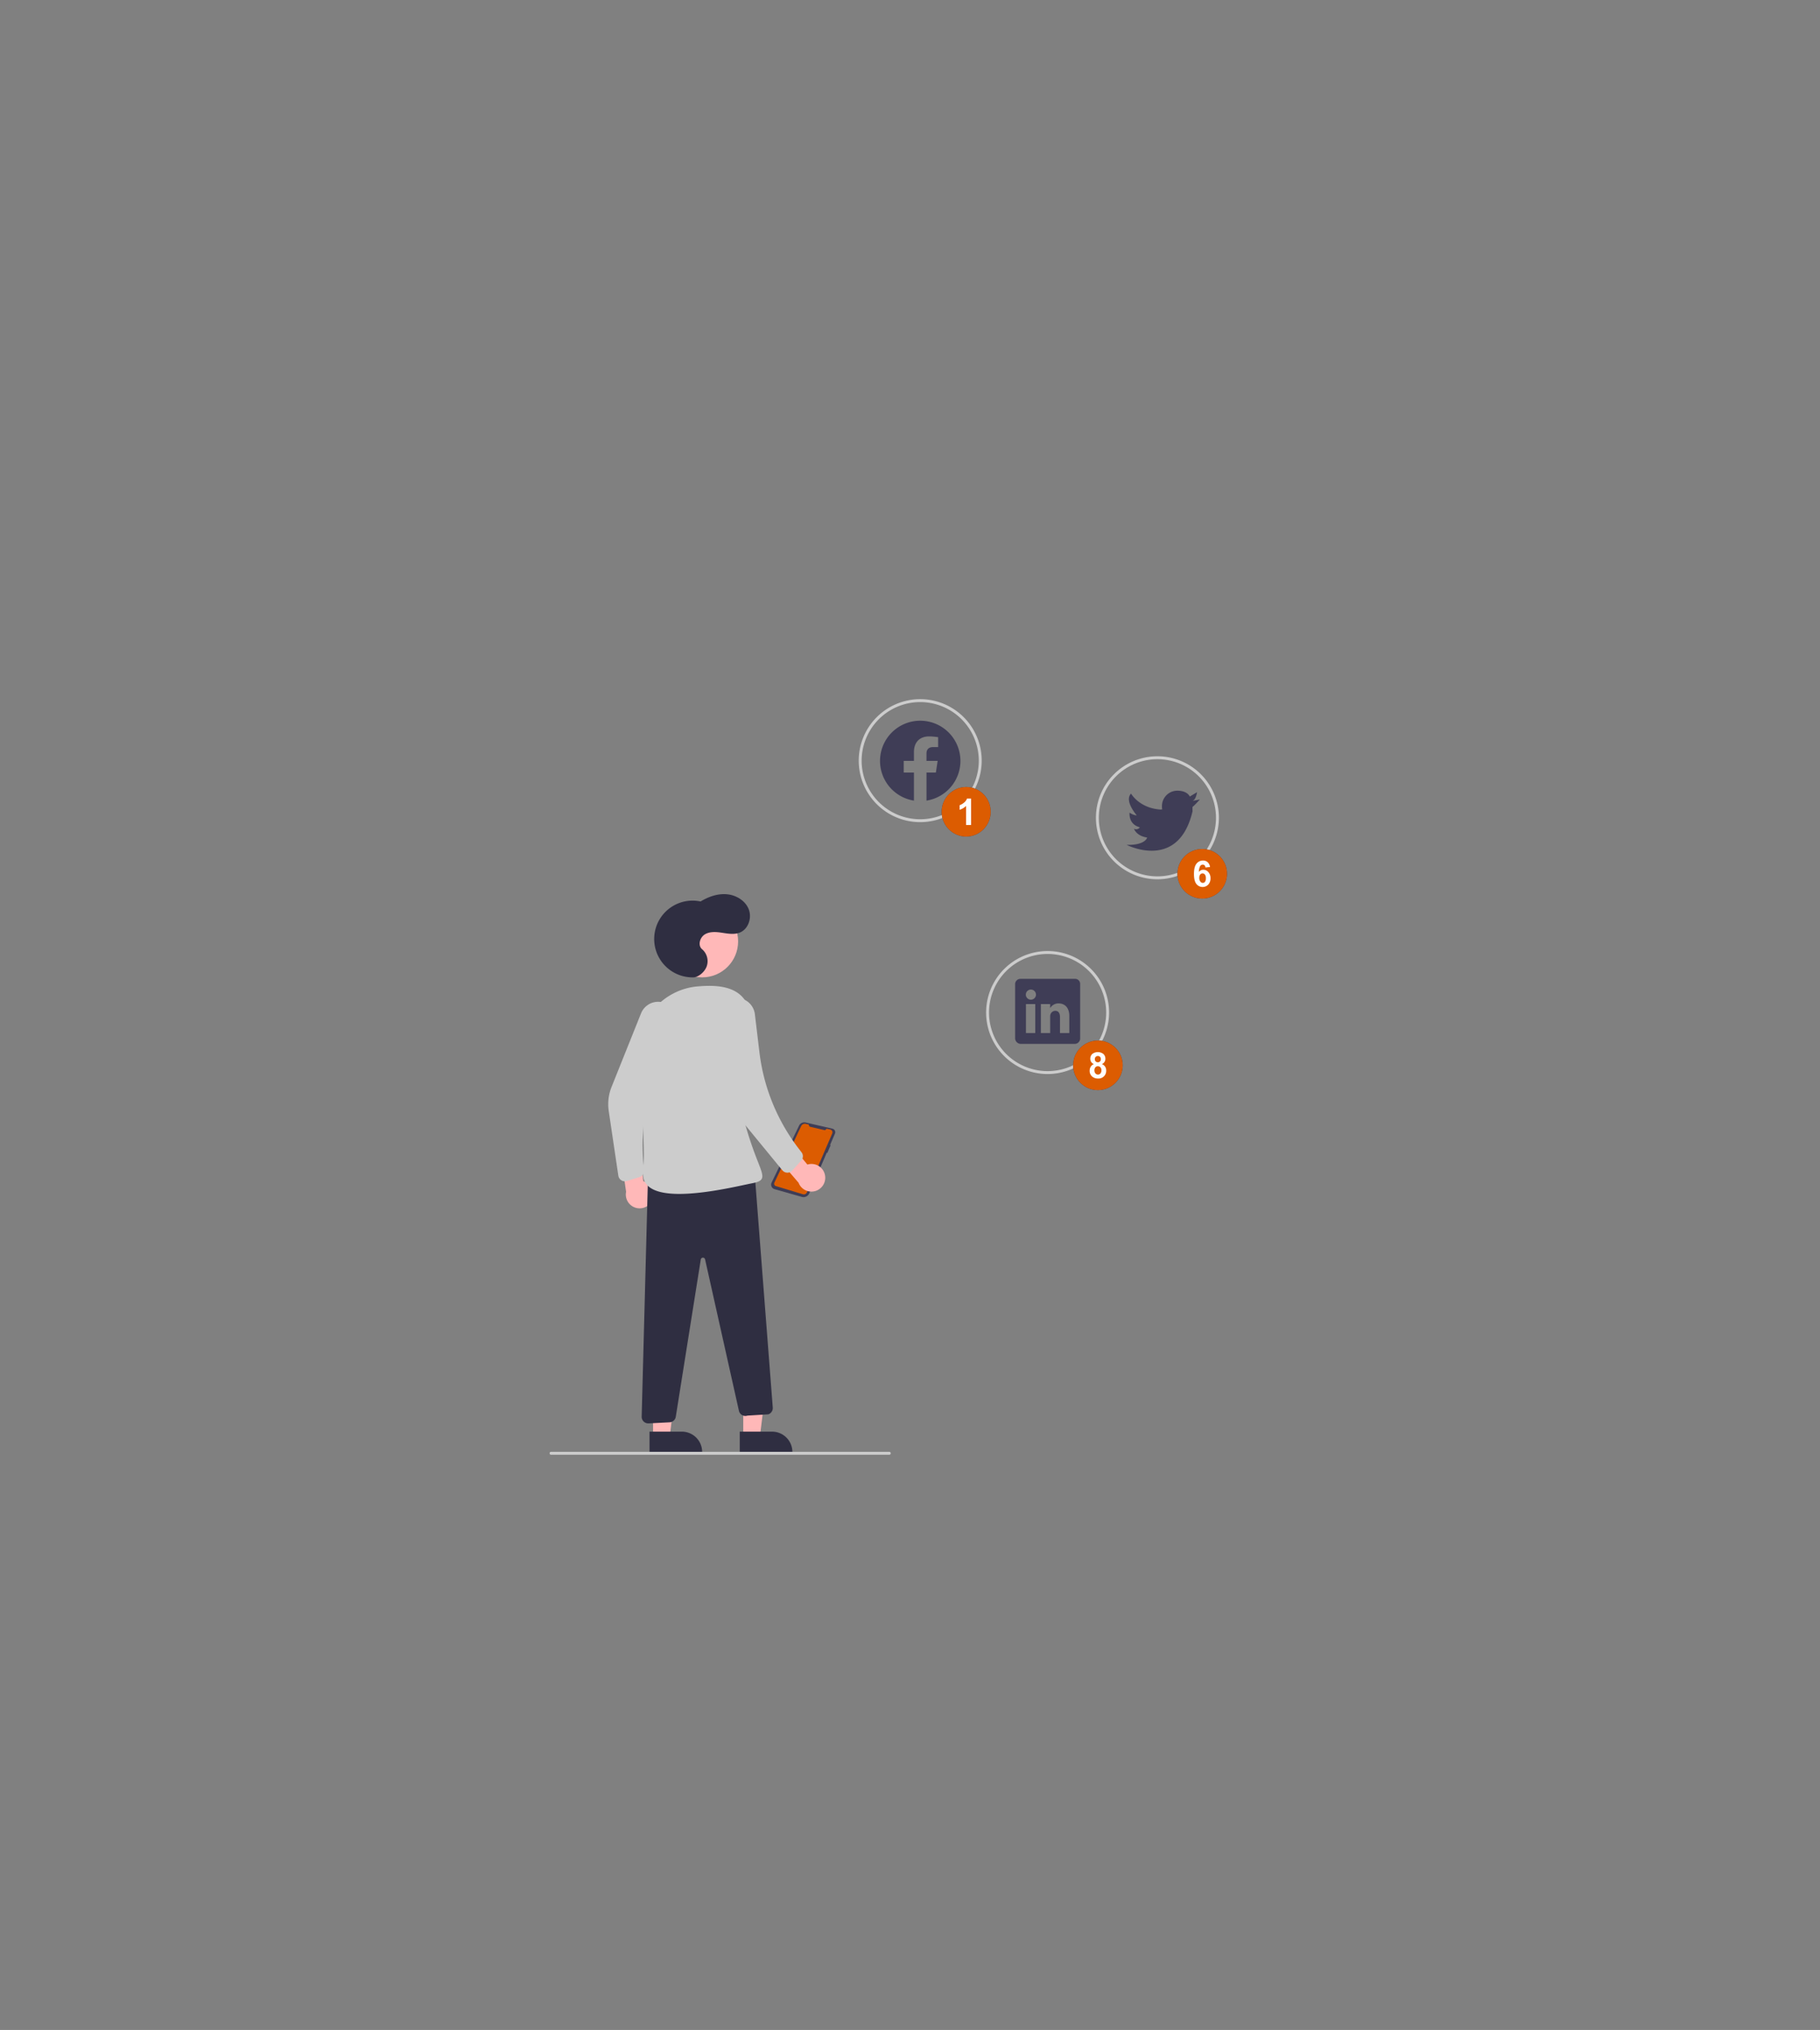 <?xml version="1.0" encoding="UTF-8" standalone="no"?>
<svg
   xmlns:dc="http://purl.org/dc/elements/1.1/"
   xmlns:cc="http://creativecommons.org/ns#"
   xmlns:rdf="http://www.w3.org/1999/02/22-rdf-syntax-ns#"
   xmlns:svg="http://www.w3.org/2000/svg"
   xmlns="http://www.w3.org/2000/svg"
   xmlns:sodipodi="http://sodipodi.sourceforge.net/DTD/sodipodi-0.dtd"
   xmlns:inkscape="http://www.inkscape.org/namespaces/inkscape"
   id="f4bb5715-a48d-4f63-b868-20e22843da81"
   data-name="Layer 1"
   width="462.678"
   height="515.972"
   viewBox="0 0 462.678 515.972"
   version="1.1"
   sodipodi:docname="saas1.svg"
   inkscape:version="1.0.1 (3bc2e813f5, 2020-09-07)">
  <rect x="0" y="0" width="462.678" height="515.972" fill="#808080" stroke="none"/>
  <defs
     id="defs71" />
  <sodipodi:namedview
     pagecolor="#ffffff"
     bordercolor="#666666"
     borderopacity="1"
     objecttolerance="10"
     gridtolerance="10"
     guidetolerance="10"
     inkscape:pageopacity="0"
     inkscape:pageshadow="2"
     inkscape:window-width="1920"
     inkscape:window-height="1009"
     id="namedview69"
     showgrid="false"
     inkscape:zoom="0.8159351"
     inkscape:cx="264.17009"
     inkscape:cy="358.74516"
     inkscape:window-x="-8"
     inkscape:window-y="-8"
     inkscape:window-maximized="1"
     inkscape:current-layer="f4bb5715-a48d-4f63-b868-20e22843da81" />
  <path
     d="m 211.786,286.938 a 0.915,0.915 0 0 1 0.479,1.203 l -1.243,2.887 0.141,0.072 -0.847,1.959 -0.136,-0.075 -4.453,10.342 a 1.587,1.587 0 0 1 -1.892,0.899 l -6.923,-1.967 a 1.201,1.201 0 0 1 -0.754,-1.678 l 6.978,-14.471 a 1.487,1.487 0 0 1 1.674,-0.802 l 6.812,1.578 v 0 a 0.914,0.914 0 0 1 0.163,0.053 z"
     fill="#3f3d56"
     id="path2"
     style="stroke-width:0.372" />
  <path
     d="m 206.024,286.422 3.581,0.829 a 0.301,0.301 0 0 0 0.333,-0.151 v 0 a 0.341,0.341 0 0 1 0.377,-0.171 l 0.754,0.175 a 0.722,0.722 0 0 1 0.501,0.988 l -6.444,14.999 a 0.824,0.824 0 0 1 -0.996,0.464 l -6.875,-2.074 a 0.637,0.637 0 0 1 -0.391,-0.882 l 6.811,-14.378 a 1.027,1.027 0 0 1 1.16,-0.561 l 0.795,0.184 a 0.514,0.514 0 0 0 0.392,0.578 z"
     fill="#dc5c01"
     id="path4"
     style="stroke-width:0.372" />
  <path
     d="m 233.937,208.976 a 15.633,15.633 0 1 1 15.633,-15.633 15.651,15.651 0 0 1 -15.633,15.633 z m 0,-30.521 a 14.888,14.888 0 1 0 14.888,14.888 14.905,14.905 0 0 0 -14.888,-14.888 z"
     fill="#cccccc"
     id="path6"
     style="stroke-width:0.372" />
  <path
     d="m 294.236,223.492 a 15.633,15.633 0 1 1 15.633,-15.633 15.651,15.651 0 0 1 -15.633,15.633 z m 0,-30.521 a 14.888,14.888 0 1 0 14.888,14.888 14.905,14.905 0 0 0 -14.888,-14.888 z"
     fill="#cccccc"
     id="path8"
     style="stroke-width:0.372" />
  <path
     d="m 266.32,272.996 a 15.633,15.633 0 1 1 15.633,-15.633 15.651,15.651 0 0 1 -15.633,15.633 z m 0,-30.521 a 14.888,14.888 0 1 0 14.888,14.888 14.905,14.905 0 0 0 -14.888,-14.888 z"
     fill="#cccccc"
     id="path10"
     style="stroke-width:0.372" />
  <path
     d="m 303.169,203.578 1.861,-0.372 c 0,0 -1.563,1.749 -1.861,1.861 v 0 a 7.49,7.49 0 0 0 0,1.117 c -3.573,15.335 -16.749,8.561 -16.749,8.561 4.802,0.112 5.211,-1.861 5.211,-1.861 -2.792,-0.409 -3.35,-2.233 -3.35,-2.233 a 1.15,1.15 0 0 0 1.489,-0.372 c -3.015,-0.782 -2.605,-3.722 -2.605,-3.722 a 3.871,3.871 0 0 0 1.824,0.707 c -0.335,-0.409 -3.164,-3.797 -1.452,-5.546 0,0 2.084,3.722 7.556,4.057 l 0.372,-0.074 a 2.922,2.922 0 0 1 -0.074,-0.819 3.908,3.908 0 0 1 3.908,-3.908 c 2.605,0 3.164,1.489 3.164,1.489 l 1.861,-1.117 c -0.037,0 -0.223,1.861 -1.154,2.233 z"
     fill="#3f3d56"
     id="path12"
     style="stroke-width:0.372" />
  <path
     d="m 273.269,248.802 -13.795,7.7e-4 a 1.348,1.348 0 0 0 -1.412,1.287 l 7.8e-4,13.826 a 1.454,1.454 0 0 0 1.413,1.416 l 13.791,-7.7e-4 a 1.381,1.381 0 0 0 1.326,-1.417 l -7.7e-4,-13.826 a 1.267,1.267 0 0 0 -1.322,-1.287 z m -10.083,13.779 -2.368,2.1e-4 -5.7e-4,-7.363 2.368,-2.1e-4 z m -1.103,-8.482 h -0.017 a 1.288,1.288 0 1 1 0.017,0 z m 9.757,8.481 -2.368,2.1e-4 -3.7e-4,-4.026 c -8e-5,-0.964 -0.345,-1.623 -1.201,-1.623 a 1.295,1.295 0 0 0 -1.214,0.874 1.595,1.595 0 0 0 -0.082,0.582 l 3.7e-4,4.194 -2.368,2.1e-4 -5.6e-4,-7.363 2.368,-2.2e-4 9e-5,1.025 a 2.398,2.398 0 0 1 2.135,-1.197 c 1.554,-1.4e-4 2.73,1.024 2.731,3.233 z"
     fill="#3f3d56"
     id="path14"
     style="stroke-width:0.372" />
  <path
     d="m 244.157,193.404 a 10.219,10.219 0 1 0 -11.816,10.096 v -7.141 h -2.595 v -2.955 h 2.595 v -2.252 c 0,-2.561 1.526,-3.976 3.86,-3.976 a 15.704,15.704 0 0 1 2.288,0.2 v 2.515 h -1.289 c -1.269,0 -1.666,0.787 -1.666,1.597 v 1.917 h 2.834 l -0.453,2.955 h -2.381 v 7.141 a 10.222,10.222 0 0 0 8.623,-10.097 z"
     fill="#3f3d56"
     fill-rule="evenodd"
     id="path16"
     style="stroke-width:0.372" />
  <polygon
     points="149.206,459.363 132.333,459.364 132.337,503.46 143.769,503.459 "
     fill="#ffb8b8"
     id="polygon18"
     transform="matrix(0.372,0,0,0.372,139.717,177.71)" />
  <path
     d="m 201.437,369.053 -13.373,7.8e-4 -4.7e-4,-5.167 8.206,-5.5e-4 a 5.167,5.167 0 0 1 5.167,5.167 v 0 z"
     fill="#2f2e41"
     id="path20"
     style="stroke-width:0.372" />
  <polygon
     points="87.584,459.363 70.711,459.364 70.715,503.46 82.148,503.459 "
     fill="#ffb8b8"
     id="polygon22"
     transform="matrix(0.372,0,0,0.372,139.717,177.71)" />
  <path
     d="m 178.5,369.053 -13.373,7.8e-4 -4.6e-4,-5.167 8.206,-5.5e-4 a 5.167,5.167 0 0 1 5.167,5.167 v 0 z"
     fill="#2f2e41"
     id="path24"
     style="stroke-width:0.372" />
  <circle
     cx="178.5"
     cy="239.283"
     r="9.142"
     fill="#ffb8b8"
     id="circle26"
     style="stroke-width:0.372" />
  <path
     d="m 209.76,298.903 a 3.49,3.49 0 0 0 -4.501,-2.896 l -5.109,-6.125 -4.479,2.197 7.336,8.548 a 3.509,3.509 0 0 0 6.753,-1.725 z"
     fill="#ffb8b8"
     id="path28"
     style="stroke-width:0.372" />
  <path
     d="m 165.789,305.097 a 3.49,3.49 0 0 0 -2.245,-4.858 l -1.026,-7.909 -4.959,-0.549 1.605,11.149 a 3.509,3.509 0 0 0 6.624,2.167 z"
     fill="#ffb8b8"
     id="path30"
     style="stroke-width:0.372" />
  <path
     d="m 158.85,300.26 a 1.675,1.675 0 0 1 -1.657,-1.429 l -2.441,-16.436 a 11.814,11.814 0 0 1 0.719,-6.124 l 7.493,-18.7 a 4.684,4.684 0 0 1 8.043,-1.136 h 4e-5 a 4.675,4.675 0 0 1 0.581,4.79 l -3.532,7.901 a 53.922,53.922 0 0 0 -4.326,28.277 1.675,1.675 0 0 1 -1.172,1.796 l -3.216,0.988 a 1.678,1.678 0 0 1 -0.492,0.074 z"
     fill="#cccccc"
     id="path32"
     style="stroke-width:0.372" />
  <path
     d="m 176.275,248.424 a 9.754,9.754 0 1 1 1.828,-19.29 c 2.01,-1.221 4.348,-2.042 6.69,-1.833 2.343,0.209 4.659,1.6 5.535,3.782 0.876,2.183 -0.065,5.06 -2.243,5.947 -1.396,0.569 -2.973,0.293 -4.464,0.064 -1.49,-0.229 -3.116,-0.379 -4.413,0.39 -1.297,0.769 -1.88,2.831 -0.718,3.792 a 3.997,3.997 0 0 1 1.148,4.4 c -0.584,1.51 -2.177,2.723 -3.363,2.748 z"
     fill="#2f2e41"
     id="path34"
     style="stroke-width:0.372" />
  <path
     d="m 164.8,361.796 a 1.675,1.675 0 0 1 -1.675,-1.719 l 1.626,-61.718 0.177,-0.004 26.883,-0.586 4.642,60.014 a 1.68,1.68 0 0 1 -1.109,1.698 l -0.051,0.01 -5.276,0.322 a 1.675,1.675 0 0 1 -2.17,-1.222 l -8.601,-38.485 a 0.558,0.558 0 0 0 -1.096,0.034 l -6.354,39.971 a 1.683,1.683 0 0 1 -1.569,1.41 l -5.342,0.273 q -0.042,0.002 -0.085,0.002 z"
     fill="#2f2e41"
     id="path36"
     style="stroke-width:0.372" />
  <path
     d="m 172.712,303.467 c -3.345,0 -6.267,-0.505 -7.88,-1.948 -1.037,-0.927 -1.485,-2.187 -1.333,-3.746 0.573,-5.86 -0.42,-18.703 -1.354,-28.445 a 17.306,17.306 0 0 1 3.99,-12.758 16.481,16.481 0 0 1 11.49,-5.87 c 3.078,-0.219 10.285,-0.73 12.525,5.007 3.365,8.619 1.719,12.572 0.128,16.394 -1.352,3.247 -2.751,6.605 -1.037,12.911 a 94.208,94.208 0 0 0 3.434,10.272 c 0.928,2.38 1.394,3.575 0.964,4.355 -0.339,0.616 -1.186,0.884 -2.629,1.163 -0.471,0.091 -1.094,0.224 -1.836,0.381 -3.771,0.802 -10.737,2.282 -16.462,2.282 z"
     fill="#cccccc"
     id="path38"
     style="stroke-width:0.372" />
  <path
     d="m 200.178,298.066 c -0.013,0 -0.026,0 -0.039,-3.7e-4 a 1.673,1.673 0 0 1 -1.256,-0.612 l -9.476,-11.547 a 18.025,18.025 0 0 1 -3.861,-8.578 l -2.918,-18.235 a 4.684,4.684 0 1 1 9.275,-1.298 l 1.16,9.672 a 49.974,49.974 0 0 0 10.029,24.541 l 0.663,0.86 a 1.675,1.675 0 0 1 -0.082,2.143 l -2.251,2.5 a 1.673,1.673 0 0 1 -1.244,0.554 z"
     fill="#cccccc"
     id="path40"
     style="stroke-width:0.372" />
  <ellipse
     cx="245.617"
     cy="206.334"
     rx="6.233"
     ry="6.301"
     fill="#3f3d56"
     id="ellipse42"
     style="stroke-width:0.372" />
  <path
     d="m 246.863,209.695 h -1.269 v -4.835 a 4.367,4.367 0 0 1 -1.64,0.972 v -1.164 a 3.662,3.662 0 0 0 1.079,-0.623 2.363,2.363 0 0 0 0.799,-1.071 h 1.03 z"
     fill="#3f3d56"
     id="path44"
     style="stroke-width:0.372" />
  <ellipse
     cx="245.617"
     cy="206.334"
     rx="6.233"
     ry="6.301"
     fill="#dc5c01"
     id="ellipse46"
     style="stroke-width:0.372" />
  <path
     d="m 246.863,209.695 h -1.269 v -4.835 a 4.367,4.367 0 0 1 -1.64,0.972 v -1.164 a 3.662,3.662 0 0 0 1.079,-0.623 2.363,2.363 0 0 0 0.799,-1.071 h 1.03 z"
     fill="#ffffff"
     id="path48"
     style="stroke-width:0.372" />
  <circle
     cx="305.63"
     cy="222.095"
     r="6.301"
     fill="#3f3d56"
     id="circle50"
     style="stroke-width:0.372" />
  <path
     d="m 304.881,223.125 a 1.475,1.475 0 0 0 0.27,0.95 0.783,0.783 0 0 0 0.618,0.335 0.692,0.692 0 0 0 0.558,-0.274 1.429,1.429 0 0 0 0.223,-0.898 1.495,1.495 0 0 0 -0.24,-0.941 0.752,0.752 0 0 0 -1.189,-0.014 1.278,1.278 0 0 0 -0.24,0.842 z m 2.733,-2.752 -1.167,0.135 a 0.907,0.907 0 0 0 -0.223,-0.557 0.634,0.634 0 0 0 -0.468,-0.18 0.78,0.78 0 0 0 -0.646,0.359 3.139,3.139 0 0 0 -0.333,1.496 1.386,1.386 0 0 1 1.12,-0.557 1.677,1.677 0 0 1 1.293,0.602 2.241,2.241 0 0 1 0.539,1.553 2.288,2.288 0 0 1 -0.566,1.621 2.001,2.001 0 0 1 -3.02,-0.164 q -0.614,-0.774 -0.614,-2.539 0,-1.81 0.639,-2.609 a 2.028,2.028 0 0 1 1.661,-0.799 1.714,1.714 0 0 1 1.186,0.42 2.001,2.001 0 0 1 0.599,1.219 z"
     fill="#3f3d56"
     id="path52"
     style="stroke-width:0.372" />
  <circle
     cx="305.63"
     cy="222.095"
     r="6.301"
     fill="#dc5c01"
     id="circle54"
     style="stroke-width:0.372" />
  <path
     d="m 304.881,223.125 a 1.475,1.475 0 0 0 0.27,0.95 0.783,0.783 0 0 0 0.618,0.335 0.692,0.692 0 0 0 0.558,-0.274 1.429,1.429 0 0 0 0.223,-0.898 1.495,1.495 0 0 0 -0.24,-0.941 0.752,0.752 0 0 0 -1.189,-0.014 1.278,1.278 0 0 0 -0.24,0.842 z m 2.733,-2.752 -1.167,0.135 a 0.907,0.907 0 0 0 -0.223,-0.557 0.634,0.634 0 0 0 -0.468,-0.18 0.78,0.78 0 0 0 -0.646,0.359 3.139,3.139 0 0 0 -0.333,1.496 1.386,1.386 0 0 1 1.12,-0.557 1.677,1.677 0 0 1 1.293,0.602 2.241,2.241 0 0 1 0.539,1.553 2.288,2.288 0 0 1 -0.566,1.621 2.001,2.001 0 0 1 -3.02,-0.164 q -0.614,-0.774 -0.614,-2.539 0,-1.81 0.639,-2.609 a 2.028,2.028 0 0 1 1.661,-0.799 1.714,1.714 0 0 1 1.186,0.42 2.001,2.001 0 0 1 0.599,1.219 z"
     fill="#ffffff"
     id="path56"
     style="stroke-width:0.372" />
  <circle
     cx="279.112"
     cy="270.779"
     r="6.301"
     fill="#3f3d56"
     id="circle58"
     style="stroke-width:0.372" />
  <path
     d="m 278.332,269.204 a 0.801,0.801 0 0 0 0.207,0.587 0.736,0.736 0 0 0 0.551,0.211 0.745,0.745 0 0 0 0.558,-0.213 0.806,0.806 0 0 0 0.209,-0.59 0.782,0.782 0 0 0 -0.207,-0.568 0.728,0.728 0 0 0 -0.547,-0.213 0.748,0.748 0 0 0 -0.562,0.215 0.784,0.784 0 0 0 -0.209,0.57 z m -0.113,2.818 a 1.18,1.18 0 0 0 0.259,0.812 0.831,0.831 0 0 0 0.647,0.292 0.802,0.802 0 0 0 0.627,-0.281 1.184,1.184 0 0 0 0.248,-0.81 1.064,1.064 0 0 0 -0.252,-0.742 0.824,0.824 0 0 0 -0.641,-0.281 0.758,0.758 0 0 0 -0.669,0.319 1.193,1.193 0 0 0 -0.22,0.691 z m -0.139,-1.548 a 1.436,1.436 0 0 1 -0.691,-0.568 1.511,1.511 0 0 1 -0.216,-0.791 1.615,1.615 0 0 1 0.499,-1.216 2.33,2.33 0 0 1 2.833,0 1.609,1.609 0 0 1 0.503,1.216 1.443,1.443 0 0 1 -0.881,1.359 1.668,1.668 0 0 1 1.085,1.615 1.947,1.947 0 0 1 -2.066,2.051 2.227,2.227 0 0 1 -1.451,-0.471 1.862,1.862 0 0 1 -0.684,-1.526 1.927,1.927 0 0 1 0.257,-0.98 1.667,1.667 0 0 1 0.811,-0.689 z"
     fill="#3f3d56"
     id="path60"
     style="stroke-width:0.372" />
  <circle
     cx="279.112"
     cy="270.779"
     r="6.301"
     fill="#dc5c01"
     id="circle62"
     style="stroke-width:0.372" />
  <path
     d="m 278.332,269.204 a 0.801,0.801 0 0 0 0.207,0.587 0.736,0.736 0 0 0 0.551,0.211 0.745,0.745 0 0 0 0.558,-0.213 0.806,0.806 0 0 0 0.209,-0.59 0.782,0.782 0 0 0 -0.207,-0.568 0.728,0.728 0 0 0 -0.547,-0.213 0.748,0.748 0 0 0 -0.562,0.215 0.784,0.784 0 0 0 -0.209,0.57 z m -0.113,2.818 a 1.18,1.18 0 0 0 0.259,0.812 0.831,0.831 0 0 0 0.647,0.292 0.802,0.802 0 0 0 0.627,-0.281 1.184,1.184 0 0 0 0.248,-0.81 1.064,1.064 0 0 0 -0.252,-0.742 0.824,0.824 0 0 0 -0.641,-0.281 0.758,0.758 0 0 0 -0.669,0.319 1.193,1.193 0 0 0 -0.22,0.691 z m -0.139,-1.548 a 1.436,1.436 0 0 1 -0.691,-0.568 1.511,1.511 0 0 1 -0.216,-0.791 1.615,1.615 0 0 1 0.499,-1.216 2.33,2.33 0 0 1 2.833,0 1.609,1.609 0 0 1 0.503,1.216 1.443,1.443 0 0 1 -0.881,1.359 1.668,1.668 0 0 1 1.085,1.615 1.947,1.947 0 0 1 -2.066,2.051 2.227,2.227 0 0 1 -1.451,-0.471 1.862,1.862 0 0 1 -0.684,-1.526 1.927,1.927 0 0 1 0.257,-0.98 1.667,1.667 0 0 1 0.811,-0.689 z"
     fill="#ffffff"
     id="path64"
     style="stroke-width:0.372" />
  <path
     d="m 226.07,369.76 h -85.981 a 0.372,0.372 0 0 1 0,-0.744 h 85.981 a 0.372,0.372 0 0 1 0,0.744 z"
     fill="#cccccc"
     id="path66"
     style="stroke-width:0.372" />
</svg>
